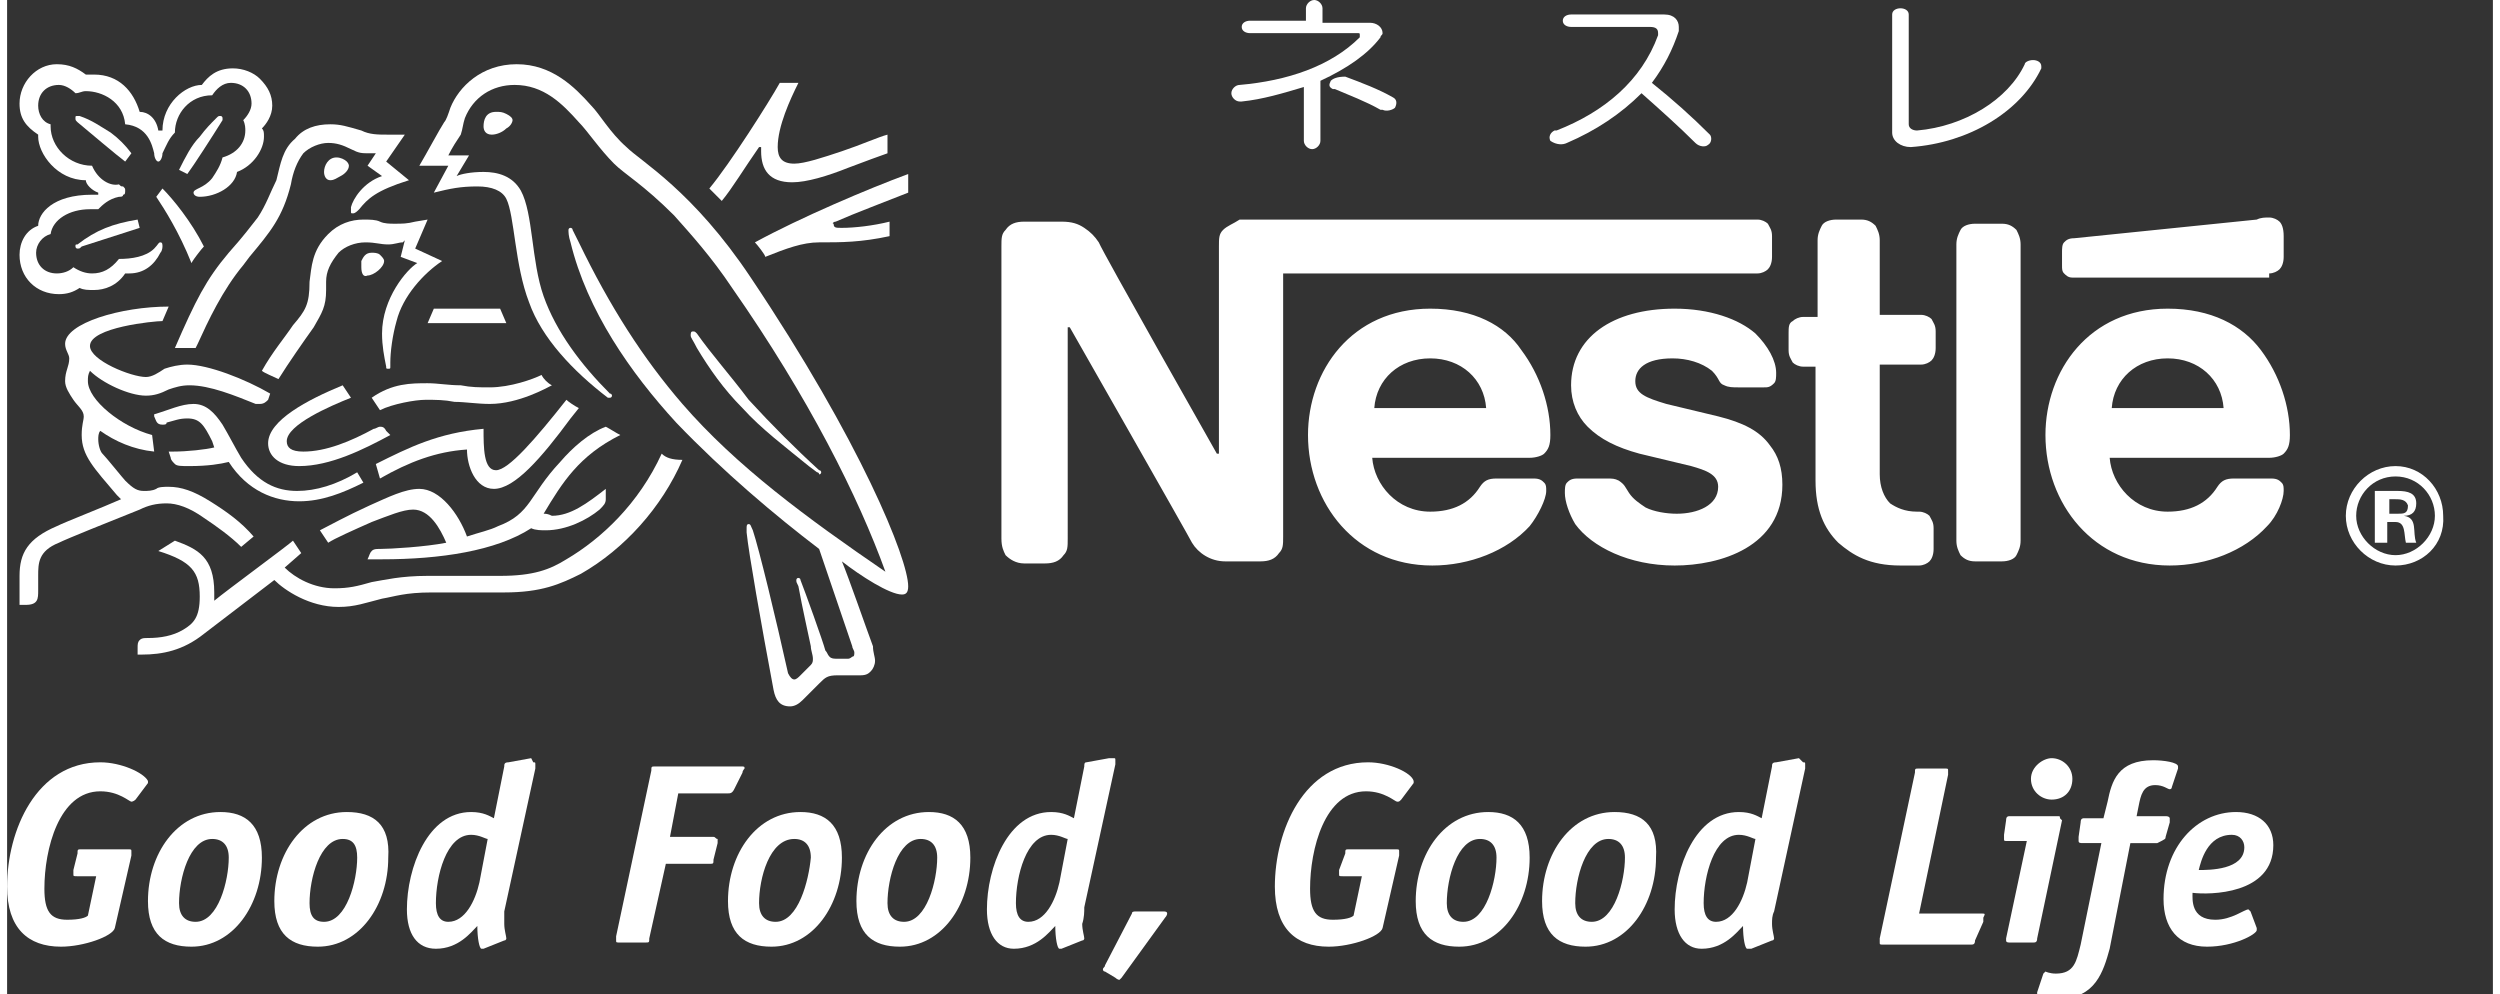 <?xml version="1.0" encoding="utf-8"?>
<!-- Generator: Adobe Illustrator 22.1.0, SVG Export Plug-In . SVG Version: 6.00 Build 0)  -->
<svg version="1.1" id="レイヤー_1" xmlns="http://www.w3.org/2000/svg" xmlns:xlink="http://www.w3.org/1999/xlink" x="0px"
	 y="0px" viewBox="0 0 120 48" style="enable-background:new 0 0 120 48;" xml:space="preserve" width="88" height="35">
<rect x="0" y="0" width="120" height="48" fill="#333333" stroke="none"/>
<style type="text/css">
	.st0{fill:#fff;}
</style>
<g>
	<g>
		<path class="st0" d="M75.3,6.9c1.4-0.6,2.6-1.4,3.6-2.4c0.9,0.8,1.8,1.6,2.6,2.4l0,0C81.7,7.1,82,7.1,82.1,7
			c0.2-0.1,0.2-0.4,0.1-0.5l0,0c-0.9-0.9-1.8-1.7-2.8-2.5c0.6-0.8,1-1.6,1.3-2.5c0-0.1,0-0.1,0-0.2c0-0.3-0.2-0.6-0.7-0.6h-4.5
			c-0.2,0-0.4,0.1-0.4,0.3c0,0.2,0.2,0.3,0.4,0.3h3.8c0.3,0,0.4,0.1,0.4,0.3l0,0.1c-0.8,2.2-2.6,3.7-4.9,4.6l-0.1,0
			c-0.2,0.1-0.3,0.3-0.2,0.5C74.8,7,75.1,7,75.3,6.9"/>
		<path class="st0" d="M63.9,3.9c-0.1,0.2-0.1,0.3,0.1,0.4l0.1,0c0.7,0.3,1.5,0.6,2.2,1l0.1,0c0.2,0.1,0.5,0,0.6-0.1
			c0.1-0.2,0.1-0.4-0.1-0.5l0,0c-0.7-0.4-1.5-0.7-2.3-1C64.2,3.7,64,3.8,63.9,3.9"/>
		<path class="st0" d="M59.5,4.9L59.5,4.9l0.1,0c1-0.1,2-0.4,3-0.7v2.6c0,0.2,0.2,0.4,0.4,0.4c0.2,0,0.4-0.2,0.4-0.4V3.9
			c1.3-0.6,2.3-1.3,2.9-2.1c0-0.1,0.1-0.1,0.1-0.2c0-0.3-0.3-0.5-0.6-0.5h-2.3V0.4c0-0.2-0.2-0.4-0.4-0.4c-0.2,0-0.4,0.2-0.4,0.4V1
			H60c-0.2,0-0.4,0.1-0.4,0.3c0,0.2,0.2,0.3,0.4,0.3h5.2c0.1,0,0.1,0,0.1,0.1l0,0.1c-1.4,1.4-3.5,2.1-5.8,2.3
			c-0.2,0-0.4,0.2-0.4,0.4C59.1,4.7,59.3,4.9,59.5,4.9"/>
		<path class="st0" d="M91.9,7.1L91.9,7.1c2.8-0.2,5.3-1.7,6.3-3.8l0-0.1c0-0.2-0.2-0.3-0.4-0.3c-0.2,0-0.4,0.1-0.4,0.2
			c-0.8,1.7-2.9,3-5.2,3.2h0c-0.2,0-0.4-0.1-0.4-0.3V0.7c0-0.2-0.2-0.3-0.4-0.3c-0.2,0-0.4,0.1-0.4,0.3v5.7
			C91,6.8,91.4,7.1,91.9,7.1"/>
	</g>
	<g>
		<path class="st0" d="M4.5,36.8c-3.1,0-4.5,3.3-4.5,6c0,2,1,2.9,2.6,2.9c1.1,0,2.5-0.5,2.6-0.9l0.8-3.5c0-0.1,0-0.1,0-0.2
			c0-0.1,0-0.1-0.2-0.1H3.6c-0.2,0-0.2,0-0.2,0.2L3.2,42l0,0.2c0,0.1,0,0.1,0.2,0.1h0.9l-0.4,1.9c-0.1,0.1-0.4,0.2-1,0.2
			c-0.8,0-1.1-0.4-1.1-1.5c0-1.9,0.7-4.7,2.7-4.7c0.9,0,1.4,0.5,1.5,0.5c0,0,0.1,0,0.2-0.1l0.6-0.8l0-0.1
			C6.6,37.3,5.5,36.8,4.5,36.8"/>
		<path class="st0" d="M10.3,39.2c-2.1,0-3.5,2-3.5,4.3c0,1.6,0.8,2.2,2.1,2.2c2,0,3.4-2,3.4-4.3C12.3,39.8,11.5,39.2,10.3,39.2
			 M9.1,44.5c-0.5,0-0.8-0.3-0.8-0.9c0-1.2,0.5-3.1,1.6-3.1c0.5,0,0.8,0.3,0.8,0.9C10.7,42.5,10.2,44.5,9.1,44.5z"/>
		<path class="st0" d="M16.4,39.2c-2.1,0-3.5,2-3.5,4.3c0,1.6,0.8,2.2,2.1,2.2c2,0,3.4-2,3.4-4.3C18.5,39.8,17.7,39.2,16.4,39.2
			 M15.3,44.5c-0.5,0-0.7-0.3-0.7-0.9c0-1.2,0.5-3.1,1.6-3.1c0.5,0,0.7,0.3,0.7,0.9C16.9,42.5,16.4,44.5,15.3,44.5z"/>
		<path class="st0" d="M25.3,36.6l-1.1,0.2C24,36.8,24,36.9,24,37l-0.5,2.5c-0.2-0.1-0.5-0.3-1.1-0.3c-2.1,0-3.1,2.7-3.1,4.7
			c0,1.2,0.5,1.9,1.4,1.9c1.1,0,1.7-0.8,2-1.1c0,0.6,0.1,1.1,0.2,1.1l0.1,0l1-0.4c0.1,0,0.1-0.1,0.1-0.1c0-0.1-0.1-0.4-0.1-0.7
			c0-0.2,0-0.4,0-0.6l1.5-6.9c0-0.1,0-0.2,0-0.2c0-0.1,0-0.1-0.1-0.1L25.3,36.6 M22.8,42.6c-0.2,0.9-0.7,1.9-1.5,1.9
			c-0.4,0-0.6-0.3-0.6-0.9c0-1.3,0.5-3.3,1.7-3.3c0.4,0,0.7,0.2,0.8,0.2L22.8,42.6z"/>
		<path class="st0" d="M34.1,40.4H32l0.4-2.1h2.4c0.1,0,0.2,0,0.3-0.2l0.4-0.8c0-0.1,0.1-0.2,0.1-0.2c0-0.1,0-0.1-0.2-0.1h-4.1
			c-0.2,0-0.2,0-0.2,0.2l-1.7,8l0,0.2c0,0.1,0,0.1,0.2,0.1h1.2c0.2,0,0.2,0,0.2-0.2l0.8-3.6h2.1c0.2,0,0.2,0,0.2-0.2l0.2-0.8
			c0-0.1,0-0.1,0-0.2C34.2,40.5,34.2,40.4,34.1,40.4"/>
		<path class="st0" d="M38.3,39.2c-2.1,0-3.5,2-3.5,4.3c0,1.6,0.8,2.2,2.1,2.2c2,0,3.4-2,3.4-4.3C40.3,39.8,39.5,39.2,38.3,39.2
			 M37.1,44.5c-0.5,0-0.8-0.3-0.8-0.9c0-1.2,0.5-3.1,1.7-3.1c0.5,0,0.8,0.3,0.8,0.9C38.7,42.5,38.2,44.5,37.1,44.5z"/>
		<path class="st0" d="M44.5,39.2c-2.1,0-3.5,2-3.5,4.3c0,1.6,0.8,2.2,2.1,2.2c2,0,3.4-2,3.4-4.3C46.5,39.8,45.7,39.2,44.5,39.2
			 M43.3,44.5c-0.5,0-0.8-0.3-0.8-0.9c0-1.2,0.5-3.1,1.6-3.1c0.5,0,0.8,0.3,0.8,0.9C44.9,42.5,44.4,44.5,43.3,44.5z"/>
		<path class="st0" d="M52,43.8l1.5-6.9c0-0.1,0-0.2,0-0.2c0-0.1,0-0.1-0.1-0.1l-0.2,0l-1.1,0.2C52,36.8,52,36.9,52,37l-0.5,2.5
			c-0.2-0.1-0.5-0.3-1.1-0.3c-2.1,0-3.1,2.7-3.1,4.7c0,1.2,0.5,1.9,1.3,1.9c1.1,0,1.7-0.8,2-1.1c0,0.6,0.1,1.1,0.2,1.1l0.1,0l1-0.4
			c0.1,0,0.1-0.1,0.1-0.1c0-0.1-0.1-0.4-0.1-0.7C52,44.3,52,44,52,43.8 M50.8,42.6c-0.2,0.9-0.7,1.9-1.5,1.9c-0.4,0-0.6-0.3-0.6-0.9
			c0-1.3,0.5-3.3,1.7-3.3c0.4,0,0.7,0.2,0.8,0.2L50.8,42.6z"/>
		<path class="st0" d="M55.8,44h-1.3c-0.1,0-0.2,0-0.2,0.1L53,46.6c0,0.1-0.1,0.1-0.1,0.2c0,0,0,0.1,0.1,0.1l0.5,0.3
			c0,0,0.1,0.1,0.2,0.1l0.1-0.1l2.1-2.9c0,0,0.1-0.1,0.1-0.2C56,44,55.9,44,55.8,44"/>
		<path class="st0" d="M65.7,36.8c-3.1,0-4.5,3.3-4.5,6c0,2,1,2.9,2.6,2.9c1.1,0,2.5-0.5,2.6-0.9l0.8-3.5c0-0.1,0-0.1,0-0.2
			c0-0.1,0-0.1-0.2-0.1h-2.2c-0.2,0-0.2,0-0.2,0.2L64.3,42l0,0.2c0,0.1,0,0.1,0.2,0.1h0.9L65,44.2c-0.1,0.1-0.4,0.2-1,0.2
			c-0.8,0-1.1-0.4-1.1-1.5c0-1.9,0.7-4.7,2.7-4.7c0.9,0,1.4,0.5,1.5,0.5c0.1,0,0.1,0,0.2-0.1l0.6-0.8l0-0.1
			C67.8,37.3,66.7,36.8,65.7,36.8"/>
		<path class="st0" d="M71.5,39.2c-2.1,0-3.5,2-3.5,4.3c0,1.6,0.8,2.2,2.1,2.2c2,0,3.4-2,3.4-4.3C73.5,39.8,72.7,39.2,71.5,39.2
			 M70.3,44.5c-0.5,0-0.8-0.3-0.8-0.9c0-1.2,0.5-3.1,1.6-3.1c0.5,0,0.8,0.3,0.8,0.9C71.9,42.5,71.4,44.5,70.3,44.5z"/>
		<path class="st0" d="M77.6,39.2c-2.1,0-3.5,2-3.5,4.3c0,1.6,0.8,2.2,2.1,2.2c2,0,3.4-2,3.4-4.3C79.7,39.8,78.9,39.2,77.6,39.2
			 M76.5,44.5c-0.5,0-0.8-0.3-0.8-0.9c0-1.2,0.5-3.1,1.6-3.1c0.5,0,0.8,0.3,0.8,0.9C78.1,42.5,77.6,44.5,76.5,44.5z"/>
		<path class="st0" d="M86.5,36.6l-1.1,0.2c-0.2,0-0.2,0.1-0.2,0.2l-0.5,2.5c-0.2-0.1-0.5-0.3-1.1-0.3c-2.1,0-3.1,2.7-3.1,4.7
			c0,1.2,0.5,1.9,1.3,1.9c1.1,0,1.7-0.8,2-1.1c0,0.6,0.1,1.1,0.2,1.1c0.1,0,0.1,0,0.2,0l1-0.4c0.1,0,0.1-0.1,0.1-0.1
			c0-0.1-0.1-0.4-0.1-0.7c0-0.2,0-0.4,0.1-0.6l1.5-6.9c0-0.1,0-0.2,0-0.2c0-0.1,0-0.1-0.1-0.1L86.5,36.6 M84,42.6
			c-0.2,0.9-0.7,1.9-1.5,1.9c-0.4,0-0.6-0.3-0.6-0.9c0-1.3,0.5-3.3,1.7-3.3c0.4,0,0.7,0.2,0.8,0.2L84,42.6z"/>
		<path class="st0" d="M95.3,44.1h-3l1.4-6.7l0-0.2c0-0.1,0-0.1-0.2-0.1h-1.2c-0.2,0-0.2,0-0.2,0.2l-1.7,8l0,0.2
			c0,0.1,0,0.1,0.2,0.1h4.2c0.1,0,0.2,0,0.2-0.2l0.4-0.9c0-0.1,0-0.1,0-0.2C95.5,44.1,95.5,44.1,95.3,44.1"/>
		<path class="st0" d="M99.1,39.5c0-0.1,0-0.1-0.1-0.1h-2.3c-0.1,0-0.2,0-0.2,0.2l-0.1,0.7l0,0.2c0,0.1,0,0.1,0.2,0.1h0.9l-1,4.7
			l0,0.1c0,0.1,0.1,0.1,0.2,0.1h1.1c0.1,0,0.2,0,0.2-0.2l1.2-5.7L99.1,39.5"/>
		<path class="st0" d="M97.7,37.6c0,0.6,0.5,1,1,1c0.6,0,1-0.4,1-1c0-0.6-0.5-1-1-1C98.3,36.6,97.7,37,97.7,37.6"/>
		<path class="st0" d="M104.2,40.4l0.2-0.7l0-0.2c0,0,0-0.1-0.2-0.1h-1.4l0.1-0.5c0.1-0.5,0.2-1,0.8-1c0.4,0,0.6,0.2,0.7,0.2
			c0,0,0.1,0,0.1-0.1l0.3-0.9l0-0.1c0-0.2-0.7-0.3-1.2-0.3c-1.7,0-2,1-2.2,2l-0.2,0.8h-0.9c-0.1,0-0.2,0-0.2,0.2l-0.1,0.7l0,0.2
			c0,0.1,0.1,0.1,0.2,0.1h0.9l-1,4.9c-0.2,0.8-0.3,1.4-1.2,1.4c-0.3,0-0.5-0.1-0.5-0.1l-0.1,0.1l-0.3,0.9l0,0.1
			c0,0.1,0.5,0.2,1.1,0.2c1.7,0,2.1-1.3,2.4-2.4l1-5.1h1.3C104.2,40.5,104.2,40.5,104.2,40.4"/>
		<path class="st0" d="M109.4,40.8c0-1-0.7-1.6-1.8-1.6c-1.9,0-3.5,1.7-3.5,4.2c0,1.4,0.7,2.3,2.1,2.3c1.3,0,2.4-0.6,2.4-0.8l0-0.1
			l-0.3-0.8l-0.1-0.1c-0.2,0-0.8,0.5-1.6,0.5c-1.2,0-1.1-1-1.1-1.3C106.3,43.2,109.4,43.2,109.4,40.8 M107.4,40.3
			c0.4,0,0.6,0.3,0.6,0.6c0,1.1-1.7,1.1-2.2,1.1C105.9,41.6,106.2,40.3,107.4,40.3z"/>
	</g>
	<g>
		<path class="st0" d="M35.9,13.4c-2.8-4.2-5.3-5.6-6-6.3c-0.8-0.7-1.3-1.6-1.7-2c-0.8-0.9-1.9-2-3.6-2c-1.7,0-2.8,1.1-3.2,2.1
			c-0.1,0.3-0.2,0.6-0.3,0.7c-0.2,0.3-0.9,1.6-1.2,2.1h1.4l-0.7,1.3C21.4,9.1,21.9,9,22.7,9c0.7,0,1.2,0.2,1.4,0.6
			c0.4,0.8,0.4,3.2,1.1,5c0.6,1.7,2.1,3.3,3.8,4.6c0,0,0,0,0.1,0c0.1,0,0.1-0.1,0.1-0.1c0,0,0-0.1-0.1-0.1c-1.4-1.4-2.6-3-3.2-4.7
			c-0.6-1.7-0.5-4-1.1-5.1c-0.4-0.7-1.1-0.9-1.8-0.9c-0.6,0-1.1,0.1-1.3,0.2l0.6-1h-1c0.2-0.4,0.4-0.7,0.6-1C22,6.2,22,6,22.1,5.7
			c0.4-1,1.3-1.6,2.4-1.6c1.4,0,2.3,0.9,3.1,1.8c0.4,0.4,1,1.3,1.7,2c0.5,0.5,1.4,1,2.9,2.5c0.8,0.9,1.8,2,2.8,3.5
			c3.7,5.3,6.1,10.1,7.4,13.7l0,0c-3.8-2.6-7.2-5.1-9.8-8.1c-1.9-2.2-3.5-4.7-5-7.8c-0.1-0.2-0.2-0.4-0.3-0.6c0-0.1-0.1-0.1-0.1-0.1
			c-0.1,0-0.1,0.1-0.1,0.1c0,0.1,0,0.3,0.1,0.6c0.8,3.3,2.9,6.3,5.1,8.7c2.3,2.4,4.8,4.5,6.9,6.1l1.6,4.7c0,0.1,0.1,0.2,0.1,0.3
			c0,0.1,0,0.2-0.1,0.2c0,0-0.1,0.1-0.2,0.1h-0.5c-0.2,0-0.3,0-0.4-0.1c-0.1-0.1-0.1-0.2-0.2-0.3c-0.1-0.4-1-2.9-1.2-3.4
			c0-0.1-0.1-0.1-0.1-0.1c-0.1,0-0.1,0.1-0.1,0.1c0,0.1,0,0.1,0.1,0.3c0.2,1.1,0.5,2.4,0.6,2.9c0,0.2,0.1,0.4,0.1,0.6
			c0,0.1,0,0.2-0.1,0.3l-0.5,0.5c-0.1,0.1-0.2,0.2-0.3,0.2c-0.1,0-0.2-0.1-0.3-0.3c-0.6-2.7-1.4-6-1.7-6.9c-0.1-0.2-0.1-0.3-0.2-0.3
			c-0.1,0-0.1,0.1-0.1,0.2c0,0.1,0,0.2,0,0.2c0.1,1,0.7,4.4,1.3,7.6c0.1,0.5,0.3,0.8,0.8,0.8c0.2,0,0.4-0.1,0.6-0.3
			c0.3-0.3,0.4-0.4,0.8-0.8c0.3-0.3,0.4-0.4,0.9-0.4h1.1c0.3,0,0.4-0.1,0.5-0.2c0.1-0.1,0.2-0.3,0.2-0.5c0-0.2-0.1-0.4-0.1-0.7
			c-0.3-0.8-1.2-3.4-1.5-4.1l0,0c0.9,0.7,2.3,1.6,2.9,1.6c0.2,0,0.3-0.1,0.3-0.4C43.5,27,41.2,21.3,35.9,13.4"/>
		<path class="st0" d="M9.9,4.6C10.1,4.3,10.4,4,10.8,4c0.6,0,1,0.4,1,1c0,0.3-0.2,0.6-0.4,0.8c0.1,0.2,0.1,0.4,0.1,0.5
			c0,0.6-0.4,1.1-1.1,1.3c-0.1,0.4-0.3,0.7-0.5,1C9.5,9.1,9,9.1,9,9.3c0,0.1,0.1,0.2,0.3,0.2c0.8,0,1.7-0.5,1.8-1.2
			c0.8-0.3,1.3-1.1,1.3-1.7c0-0.2,0-0.3-0.1-0.4c0.2-0.2,0.5-0.6,0.5-1.1c0-0.5-0.2-0.9-0.6-1.3c-0.3-0.3-0.8-0.5-1.3-0.5
			c-0.8,0-1.2,0.4-1.5,0.8c-0.8,0-1.9,0.9-1.9,2.2H7.3C7.2,5.7,6.8,5.4,6.4,5.4c-0.3-1-1-1.8-2.2-1.8c-0.1,0-0.3,0-0.4,0
			C3.4,3.3,3,3.1,2.4,3.1C1.4,3.1,0.6,4,0.6,5c0,0.7,0.3,1.1,0.9,1.5c0,0,0,0.1,0,0.1c0,0.8,0.9,2.1,2.3,2.1c0,0.2,0.3,0.5,0.6,0.6
			v0.1H4.1c-1.9,0-2.6,0.9-2.6,1.5c-0.6,0.2-0.9,0.8-0.9,1.4c0,1.1,0.8,1.9,1.9,1.9c0.4,0,0.7-0.1,1-0.3C3.7,14,3.9,14,4.2,14
			c0.5,0,1.1-0.2,1.5-0.8c0.1,0,0.1,0,0.2,0c0.7,0,1.2-0.4,1.5-1c0.1-0.1,0.1-0.3,0.1-0.3c0-0.1,0-0.2-0.1-0.2
			c-0.1,0-0.1,0.1-0.3,0.3c-0.4,0.4-1.1,0.5-1.7,0.5C5,13,4.6,13.2,4.1,13.2c-0.3,0-0.6-0.1-0.9-0.3c-0.2,0.2-0.5,0.3-0.8,0.3
			c-0.6,0-1-0.4-1-1c0-0.4,0.3-0.8,0.7-0.9C2.2,10.6,3,10.1,4,10.1c0.1,0,0.3,0,0.4,0c0.2-0.2,0.5-0.5,1-0.6c0.1,0,0.2,0,0.2-0.1
			c0.1,0,0.1-0.1,0.1-0.2c0-0.1,0-0.1-0.1-0.2c-0.1,0-0.1,0-0.2-0.1C5,9,4.4,8.7,4.1,8c-1.1,0-2-0.9-2-1.9V6
			C1.7,5.9,1.5,5.5,1.5,5.1c0-0.6,0.4-1,1-1c0.3,0,0.6,0.2,0.8,0.4c0.2,0,0.3-0.1,0.5-0.1c0.8,0,1.8,0.5,1.9,1.6
			c1.1,0.1,1.3,1,1.4,1.4c0,0.2,0.1,0.4,0.2,0.4c0.1,0,0.2-0.2,0.2-0.4C7.7,7,7.8,6.7,8.1,6.4C8.1,5.5,8.8,4.6,9.9,4.6"/>
		<path class="st0" d="M12.1,10.5c-0.4,0.5-0.6,0.8-1.4,1.7c-1.1,1.3-1.6,2.3-2.6,4.6c0.2,0,0.4,0,0.6,0c0.1,0,0.2,0,0.4,0l0.1-0.2
			c0.5-1.1,1.2-2.6,2.2-3.8l0.3-0.4c1-1.2,1.6-1.9,2-3.5c0.1-0.6,0.3-1.1,0.6-1.5c0.3-0.3,0.8-0.5,1.2-0.5c0.4,0,0.7,0.1,1.1,0.3
			c0.4,0.2,0.5,0.2,0.9,0.2c0.1,0,0.2,0,0.3,0L17.4,8l0.7,0.5c-0.9,0.3-1.4,1.1-1.5,1.5c0,0.1,0,0.1,0,0.2c0,0.1,0,0.1,0.1,0.1
			c0.1,0,0.2-0.1,0.3-0.2c0.4-0.5,0.8-0.9,2.4-1.4l-1.1-0.9l0.9-1.3h-0.8c-0.5,0-0.9,0-1.3-0.2C16.4,6.1,16.1,6,15.6,6
			c-0.7,0-1.3,0.2-1.7,0.7c-0.6,0.5-0.7,1.2-0.9,2C12.7,9.3,12.5,9.9,12.1,10.5"/>
		<path class="st0" d="M13.8,15.7c-0.4,0.6-1,1.3-1.5,2.2c0.1,0.1,0.6,0.3,0.8,0.4c0.5-0.8,1.2-1.8,1.7-2.5c0.4-0.7,0.6-1,0.6-1.8
			c0-0.2,0-0.3,0-0.4c0-0.5,0.2-0.9,0.6-1.4c0.3-0.3,0.8-0.5,1.3-0.5c0.5,0,0.7,0.1,1.1,0.1c0.3,0,0.5-0.1,0.7-0.1l0.1-0.1L19,12.4
			l0.8,0.3c-0.5,0.3-1.7,1.7-1.7,3.4c0,0.6,0.1,1.1,0.2,1.6c0,0.1,0,0.1,0.1,0.1c0.1,0,0.1,0,0.1-0.1l0-0.2c0-0.5,0.1-1.3,0.3-2
			c0.3-1.2,1.3-2.3,2.2-2.9l-1.3-0.6l0.6-1.4l-0.6,0.1c-0.4,0.1-0.6,0.1-1,0.1c-0.2,0-0.5,0-0.7-0.1c-0.2-0.1-0.5-0.1-0.8-0.1
			c-0.6,0-1.2,0.2-1.7,0.7c-0.8,0.8-0.8,1.6-0.9,2.3C14.6,14.7,14.4,15,13.8,15.7"/>
		<path class="st0" d="M33.3,16.1c-0.1-0.1-0.1-0.1-0.2-0.1C33,16,33,16.1,33,16.2c0,0.1,0.1,0.2,0.3,0.6c0.6,1,1.3,2,2.2,2.9
			c0.9,1,2.1,1.9,3.2,2.8l0.4,0.3c0.1,0,0.1,0.1,0.1,0.1c0.1,0,0.1-0.1,0.1-0.1c0,0,0-0.1-0.1-0.1c-1.1-1-2.3-2.2-3.4-3.4
			C34.9,18.1,34,17.1,33.3,16.1"/>
		<path class="st0" d="M8.9,12.7c0.1-0.2,0.5-0.7,0.6-0.8c-0.6-1.2-1.5-2.3-2-2.8L7.2,9.5C7.6,10.1,8.3,11.2,8.9,12.7"/>
		<path class="st0" d="M3.4,5.9C3.3,5.8,3.3,5.8,3.3,5.7c0-0.1,0-0.1,0.1-0.1c0,0,0.1,0,0.1,0c0.6,0.2,1,0.5,1.5,0.8
			c0.4,0.3,0.7,0.6,1,1L5.7,7.8C5.3,7.5,4,6.4,3.4,5.9"/>
		<path class="st0" d="M8.7,8.4L8.3,8.2c0.3-0.6,0.6-1.2,1-1.6C9.6,6.2,9.8,6,10.1,5.7c0.1-0.1,0.1-0.1,0.2-0.1
			c0.1,0,0.1,0.1,0.1,0.1c0,0,0,0.1,0,0.1C9.9,6.6,9,8,8.7,8.4"/>
		<path class="st0" d="M3.6,11.9C3.5,12,3.5,12,3.4,12c-0.1,0-0.1-0.1-0.1-0.1c0-0.1,0-0.1,0.1-0.1c0.9-0.7,1.7-1,2.9-1.2L6.4,11
			L3.6,11.9z"/>
		<path class="st0" d="M23,6.1c0-0.3,0.1-0.7,0.6-0.7c0.2,0,0.3,0,0.5,0.1c0.2,0.1,0.3,0.2,0.3,0.3c0,0.1-0.1,0.3-0.3,0.4
			c-0.2,0.2-0.5,0.3-0.7,0.3C23.1,6.5,23,6.3,23,6.1"/>
		<path class="st0" d="M15.3,8.3c0-0.3,0.2-0.7,0.6-0.7c0.2,0,0.4,0.1,0.5,0.2C16.5,7.9,16.5,8,16.5,8c0,0.2-0.2,0.4-0.4,0.5
			c-0.2,0.1-0.3,0.2-0.5,0.2C15.4,8.7,15.3,8.5,15.3,8.3"/>
		<path class="st0" d="M17.1,12.9c0-0.1,0-0.2,0-0.3c0.1-0.2,0.2-0.4,0.5-0.4c0.1,0,0.3,0,0.4,0.1c0.1,0.1,0.2,0.2,0.2,0.3
			c0,0.3-0.5,0.7-0.8,0.7C17.2,13.4,17.1,13.2,17.1,12.9"/>
		<path class="st0" d="M14.1,22.5c-1,0-1.5-0.5-1.5-1.1c0-1.1,1.9-2.1,3.6-2.8l0.4,0.6c-1,0.4-3.1,1.3-3.1,2.1
			c0,0.3,0.2,0.5,0.8,0.5c1.1,0,2.3-0.5,3.4-1.1c0.1,0,0.2-0.1,0.3-0.1c0.1,0,0.2,0,0.3,0.2l0.2,0.2C17.2,21.7,15.6,22.5,14.1,22.5"
			/>
		<path class="st0" d="M16.9,22.8c-1,0.6-2,0.9-2.9,0.9c-1,0-1.9-0.4-2.7-1.6c-0.3-0.5-0.6-1.1-0.9-1.6c-0.4-0.6-0.8-1-1.4-1
			c-0.6,0-1.2,0.3-1.9,0.5l0,0.1c0.1,0.2,0.1,0.4,0.4,0.4c0.1,0,0.2,0,0.2-0.1c0.4-0.1,0.6-0.2,1-0.2c0.6,0,0.8,0.3,1.2,1.1l0.1,0.3
			c-0.4,0.1-1.3,0.2-2,0.2H7.8l0.1,0.3c0,0.1,0.1,0.2,0.2,0.3c0.1,0.1,0.3,0.1,0.7,0.1c0.9,0,1.5-0.1,1.9-0.2
			c0.9,1.4,2.2,1.9,3.4,1.9c1.1,0,2.1-0.4,3.1-0.9L16.9,22.8z"/>
		<path class="st0" d="M18,23.1l-0.2-0.7c1.6-0.8,3-1.5,5.2-1.7c0,0.9,0,2,0.6,2c0.6,0,1.9-1.5,3.4-3.4c0.1,0.1,0.4,0.3,0.6,0.4
			l-0.4,0.5c-1.4,1.9-2.7,3.4-3.7,3.4c-0.9,0-1.3-1.1-1.3-1.9C20.7,21.8,19.4,22.3,18,23.1"/>
		<path class="st0" d="M38,7.9c-0.6,0-0.8-0.3-0.8-0.8c0-1,0.6-2.3,1-3.1h-0.9c-0.5,0.9-2.4,3.9-3.4,5.1l0.6,0.6
			c0.5-0.6,1.1-1.6,1.8-2.6h0.1c0,0.1,0,0.1,0,0.2c0,0.9,0.4,1.5,1.5,1.5c0.7,0,1.7-0.3,2.7-0.7c0.8-0.3,1.6-0.6,1.9-0.7V6.5
			c-0.4,0.1-1.3,0.5-2.2,0.8C39.4,7.6,38.5,7.9,38,7.9"/>
		<path class="st0" d="M40,10.7c0.9-0.4,2.5-1,3.5-1.4V8.4c-1.9,0.7-5.2,2.1-7.4,3.3c0.1,0.1,0.5,0.6,0.5,0.7c1-0.4,1.8-0.7,2.6-0.7
			c1.1,0,2,0,3.4-0.3v-0.7c-0.8,0.2-1.7,0.3-2.3,0.3c-0.3,0-0.4,0-0.4-0.2C39.8,10.8,39.9,10.7,40,10.7"/>
		<polygon class="st0" points="20.3,15.6 24.1,15.6 23.8,14.9 20.6,14.9 		"/>
		<path class="st0" d="M6.7,19.1c0.4,0,0.7-0.1,1.1-0.3c0.3-0.1,0.6-0.2,1-0.2c1,0,2.2,0.5,3.2,0.9c0.1,0,0.1,0,0.2,0
			c0.2,0,0.3-0.1,0.4-0.2l0.1-0.3c-1.2-0.7-3-1.4-4-1.4c-0.4,0-0.8,0.1-1.1,0.2C7.3,18,7,18.2,6.7,18.2C6,18.2,4,17.4,4,16.7
			c0-0.9,3.1-1.2,3.5-1.2l0.3-0.7c-2.3,0-5,0.8-5,1.8c0,0.3,0.2,0.5,0.2,0.7c0,0.4-0.2,0.6-0.2,1.1c0,0.3,0.2,0.6,0.4,0.9
			c0.2,0.3,0.5,0.5,0.5,0.8c0,0.2-0.1,0.4-0.1,0.9c0,1,0.6,1.6,1.7,2.9l0.2,0.2c-0.9,0.4-2.7,1.1-3.1,1.3c-1.4,0.6-1.8,1.3-1.8,2.4
			c0,0.4,0,0.9,0,1.4h0.3c0.6,0,0.6-0.3,0.6-0.7c0-0.2,0-0.5,0-0.7c0-0.6,0-1.2,1-1.6c0.4-0.2,2.4-1,3.9-1.6
			c0.4-0.2,0.8-0.3,1.3-0.3c0.5,0,1.1,0.2,1.8,0.7c0.6,0.4,1.3,0.9,1.8,1.4l0.6-0.5c-0.6-0.7-1.3-1.2-2.1-1.7
			c-0.8-0.5-1.4-0.7-2-0.7c-0.2,0-0.5,0-0.6,0.1c-0.2,0.1-0.4,0.1-0.6,0.1c-0.3,0-0.5-0.1-0.9-0.5c-0.1-0.1-0.9-1.1-1.1-1.3
			c-0.1-0.1-0.2-0.4-0.2-0.7c0-0.1,0-0.3,0.1-0.4c0.7,0.5,1.6,0.9,2.6,1L7,21c-1.5-0.4-3.1-1.7-3.1-2.6c0-0.2,0-0.3,0.1-0.5
			C4.6,18.5,5.9,19.1,6.7,19.1"/>
		<path class="st0" d="M17.6,19.2c1-0.7,1.9-0.7,2.7-0.7c0.5,0,1,0.1,1.6,0.1c0.5,0.1,0.9,0.1,1.4,0.1c1,0,2.1-0.4,2.5-0.6
			c0.1,0.2,0.3,0.4,0.5,0.5c-0.2,0.1-1.6,0.9-3,0.9c-0.6,0-1.2-0.1-1.7-0.1c-0.5-0.1-0.9-0.1-1.4-0.1c-0.5,0-1.6,0.2-2.2,0.5
			L17.6,19.2z"/>
		<path class="st0" d="M31.6,21.9c-1.1,2.4-2.9,4.1-4.6,5.1c-0.8,0.5-1.6,0.8-3.2,0.8h-3.5c-1.3,0-2.1,0.2-2.7,0.3
			c-0.7,0.2-1.1,0.3-1.8,0.3c-1,0-1.9-0.5-2.4-1l0.8-0.7l-0.4-0.6c-0.2,0.2-3.2,2.4-3.8,2.9l0,0c0-0.2,0-0.3,0-0.4
			c0-1.7-0.8-2.1-1.9-2.5l-0.8,0.5c1.6,0.5,2,1,2,2.2c0,1-0.3,1.3-0.8,1.6c-0.5,0.3-1.1,0.4-1.7,0.4c-0.2,0-0.3,0-0.4,0.1
			c-0.1,0.1-0.1,0.2-0.1,0.4v0.3h0.2c1,0,2-0.2,3-1l3.4-2.6c0.5,0.5,1.7,1.3,3.1,1.3c0.8,0,1.3-0.2,2.1-0.4c0.6-0.1,1.1-0.3,2.4-0.3
			h3.5c1.8,0,2.7-0.4,3.7-0.9c2.1-1.2,3.9-3.2,4.9-5.5C32.1,22.2,31.8,22.1,31.6,21.9"/>
		<path class="st0" d="M25.9,24.8c0.9-1.5,1.7-2.8,3.7-3.8c-0.2-0.1-0.5-0.3-0.7-0.4c-0.8,0.3-1.6,1-2.2,1.7c-1.5,1.6-1.4,2.5-3,3.1
			c-0.4,0.2-0.9,0.3-1.5,0.5c-0.4-1.1-1.3-2.3-2.3-2.3c-0.7,0-1.5,0.4-2.4,0.8c-1.1,0.5-2,1-2.4,1.2l0.4,0.6c0.3-0.2,1.2-0.6,2.1-1
			c0.8-0.3,1.5-0.6,2-0.6c0.8,0,1.3,0.9,1.6,1.6c-1,0.2-2.7,0.3-3.2,0.3c-0.2,0-0.3,0-0.4,0.1c-0.1,0.1-0.1,0.2-0.2,0.4L17.6,27h0.5
			c2.8,0,5.5-0.4,7.2-1.5c0.2,0.1,0.5,0.1,0.7,0.1c1,0,2-0.5,2.6-1c0.2-0.2,0.3-0.3,0.3-0.5c0-0.1,0-0.2,0-0.2l0-0.3
			c-0.9,0.7-1.7,1.3-2.6,1.3C26.1,24.8,26,24.8,25.9,24.8"/>
	</g>
	<path class="st0" d="M58.7,11.1c-0.2,0.2-0.2,0.4-0.2,0.8v10h-0.1c0,0-5.5-9.7-5.7-10.2c-0.2-0.3-0.4-0.5-0.7-0.7
		c-0.3-0.2-0.6-0.3-1.1-0.3h-1.8c-0.4,0-0.7,0.1-0.9,0.4c-0.2,0.2-0.2,0.4-0.2,0.8V26c0,0.4,0.1,0.6,0.2,0.8
		c0.2,0.2,0.5,0.4,0.9,0.4h1c0.4,0,0.7-0.1,0.9-0.4c0.2-0.2,0.2-0.4,0.2-0.8V15.8h0.1c0,0,5.7,10,5.9,10.4c0.3,0.5,0.9,0.9,1.6,0.9
		h1.7c0.4,0,0.7-0.1,0.9-0.4c0.2-0.2,0.2-0.4,0.2-0.8V13.2h22.9c0.2,0,0.4-0.1,0.5-0.2c0.1-0.1,0.2-0.3,0.2-0.6v-1
		c0-0.3-0.1-0.4-0.2-0.6c-0.1-0.1-0.3-0.2-0.5-0.2h-25C59.2,10.8,58.9,10.9,58.7,11.1 M68.7,14.9c-3.8,0-5.9,3-5.9,6.1
		c0,3.3,2.3,6.3,6,6.3c1.8,0,3.6-0.7,4.7-1.9c0.4-0.5,0.8-1.3,0.8-1.7c0-0.2,0-0.3-0.1-0.4c-0.1-0.1-0.2-0.2-0.5-0.2h-1.8
		c-0.4,0-0.6,0.1-0.8,0.4c-0.5,0.8-1.3,1.2-2.4,1.2c-1.6,0-2.7-1.3-2.8-2.6h7.6c0.3,0,0.6-0.1,0.7-0.2c0.2-0.2,0.3-0.4,0.3-0.9
		c0-1.4-0.5-2.9-1.4-4.1C72.3,15.7,70.8,14.9,68.7,14.9 M80.5,14.9c-3,0-5,1.4-5,3.7c0,0.8,0.3,1.5,0.8,2c0.6,0.6,1.4,1,2.5,1.3
		l2.5,0.6c0.7,0.2,1.3,0.4,1.3,1c0,0.9-1,1.3-2,1.3c-0.5,0-1.1-0.1-1.5-0.3c-0.3-0.2-0.6-0.4-0.8-0.7c-0.2-0.3-0.2-0.4-0.5-0.6
		c-0.2-0.1-0.3-0.1-0.6-0.1h-1.4c-0.3,0-0.4,0.1-0.5,0.2c-0.1,0.1-0.1,0.3-0.1,0.5c0,0.4,0.2,1,0.5,1.5c0.8,1.1,2.6,2,4.8,2
		c2.2,0,5.2-0.9,5.2-3.9c0-0.8-0.2-1.4-0.6-1.9c-0.5-0.7-1.3-1.1-2.5-1.4l-2.5-0.6c-1-0.3-1.5-0.5-1.5-1.1c0-0.6,0.5-1.1,1.8-1.1
		c0.7,0,1.4,0.2,1.9,0.6c0.4,0.4,0.3,0.6,0.6,0.7c0.2,0.1,0.4,0.1,0.7,0.1h1.2c0.2,0,0.3,0,0.5-0.2c0.1-0.1,0.1-0.3,0.1-0.5
		c0-0.6-0.4-1.3-1-1.9C83.6,15.4,82.2,14.9,80.5,14.9 M87.3,15.3h-0.6c-0.2,0-0.4,0.1-0.5,0.2C86,15.6,86,15.8,86,16.1v0.8
		c0,0.3,0.1,0.4,0.2,0.6c0.1,0.1,0.3,0.2,0.5,0.2h0.6v5.5c0,1.4,0.4,2.3,1.1,3c0.7,0.6,1.5,1.1,3,1.1h0.9c0.2,0,0.4-0.1,0.5-0.2
		c0.1-0.1,0.2-0.3,0.2-0.6v-1c0-0.3-0.1-0.4-0.2-0.6c-0.1-0.1-0.3-0.2-0.5-0.2h-0.1c-0.6,0-1-0.2-1.3-0.4c-0.3-0.3-0.5-0.8-0.5-1.4
		v-5.3h2c0.2,0,0.4-0.1,0.5-0.2c0.1-0.1,0.2-0.3,0.2-0.6v-0.8c0-0.3-0.1-0.4-0.2-0.6c-0.1-0.1-0.3-0.2-0.5-0.2h-2v-3.6
		c0-0.3-0.1-0.5-0.2-0.7c-0.2-0.2-0.4-0.3-0.7-0.3h-1.2c-0.3,0-0.6,0.1-0.7,0.3c-0.1,0.2-0.2,0.4-0.2,0.7V15.3z M94.1,26.1
		c0,0.3,0.1,0.5,0.2,0.7c0.2,0.2,0.4,0.3,0.7,0.3h1.3c0.3,0,0.6-0.1,0.7-0.3c0.1-0.2,0.2-0.4,0.2-0.7V11.8c0-0.3-0.1-0.5-0.2-0.7
		c-0.2-0.2-0.4-0.3-0.7-0.3H95c-0.3,0-0.6,0.1-0.7,0.3c-0.1,0.2-0.2,0.4-0.2,0.7V26.1z M66,19.7c0.1-1.4,1.2-2.4,2.7-2.4
		c1.5,0,2.6,1,2.7,2.4H66z M109.2,13.2c0.2,0,0.4-0.1,0.5-0.2c0.1-0.1,0.2-0.3,0.2-0.6v-1c0-0.4-0.1-0.6-0.2-0.7
		c-0.1-0.1-0.3-0.2-0.5-0.2c-0.2,0-0.4,0-0.6,0.1l-8.8,0.9c-0.3,0-0.4,0.1-0.5,0.2c-0.1,0.1-0.1,0.3-0.1,0.5v0.6
		c0,0.2,0,0.3,0.1,0.4c0.1,0.1,0.2,0.2,0.4,0.2H109.2z M104.3,14.9c-3.8,0-5.9,3-5.9,6.1c0,3.3,2.3,6.3,6,6.3c1.8,0,3.6-0.7,4.7-1.9
		c0.5-0.5,0.8-1.3,0.8-1.7c0-0.2,0-0.3-0.1-0.4c-0.1-0.1-0.2-0.2-0.5-0.2h-1.8c-0.4,0-0.6,0.1-0.8,0.4c-0.5,0.8-1.3,1.2-2.4,1.2
		c-1.6,0-2.7-1.3-2.8-2.6h7.7c0.3,0,0.6-0.1,0.7-0.2c0.2-0.2,0.3-0.4,0.3-0.9c0-1.4-0.5-2.9-1.4-4.1
		C107.9,15.7,106.4,14.9,104.3,14.9 M101.6,19.7c0.1-1.4,1.2-2.4,2.7-2.4c1.5,0,2.6,1,2.7,2.4H101.6z"/>
	<path class="st0" d="M115.3,27.3c-1.3,0-2.4-1.1-2.4-2.4c0-1.3,1.1-2.4,2.4-2.4c1.3,0,2.3,1.1,2.3,2.4
		C117.7,26.3,116.6,27.3,115.3,27.3 M115.3,23c-1.1,0-1.9,0.9-1.9,1.9c0,1,0.9,1.9,1.9,1.9c1,0,1.9-0.9,1.9-1.9
		C117.2,23.9,116.4,23,115.3,23 M115.8,26.2c-0.1-0.4,0-1-0.5-1h-0.4v1h-0.6v-2.5h1.1c0.5,0,0.9,0.1,0.9,0.6c0,0.4-0.2,0.6-0.6,0.6
		c0.7,0.1,0.4,0.8,0.6,1.3H115.8z M115.3,24.1h-0.3v0.7h0.4c0.3,0,0.5,0,0.5-0.4C115.8,24.1,115.5,24.1,115.3,24.1"/>
</g>
</svg>
